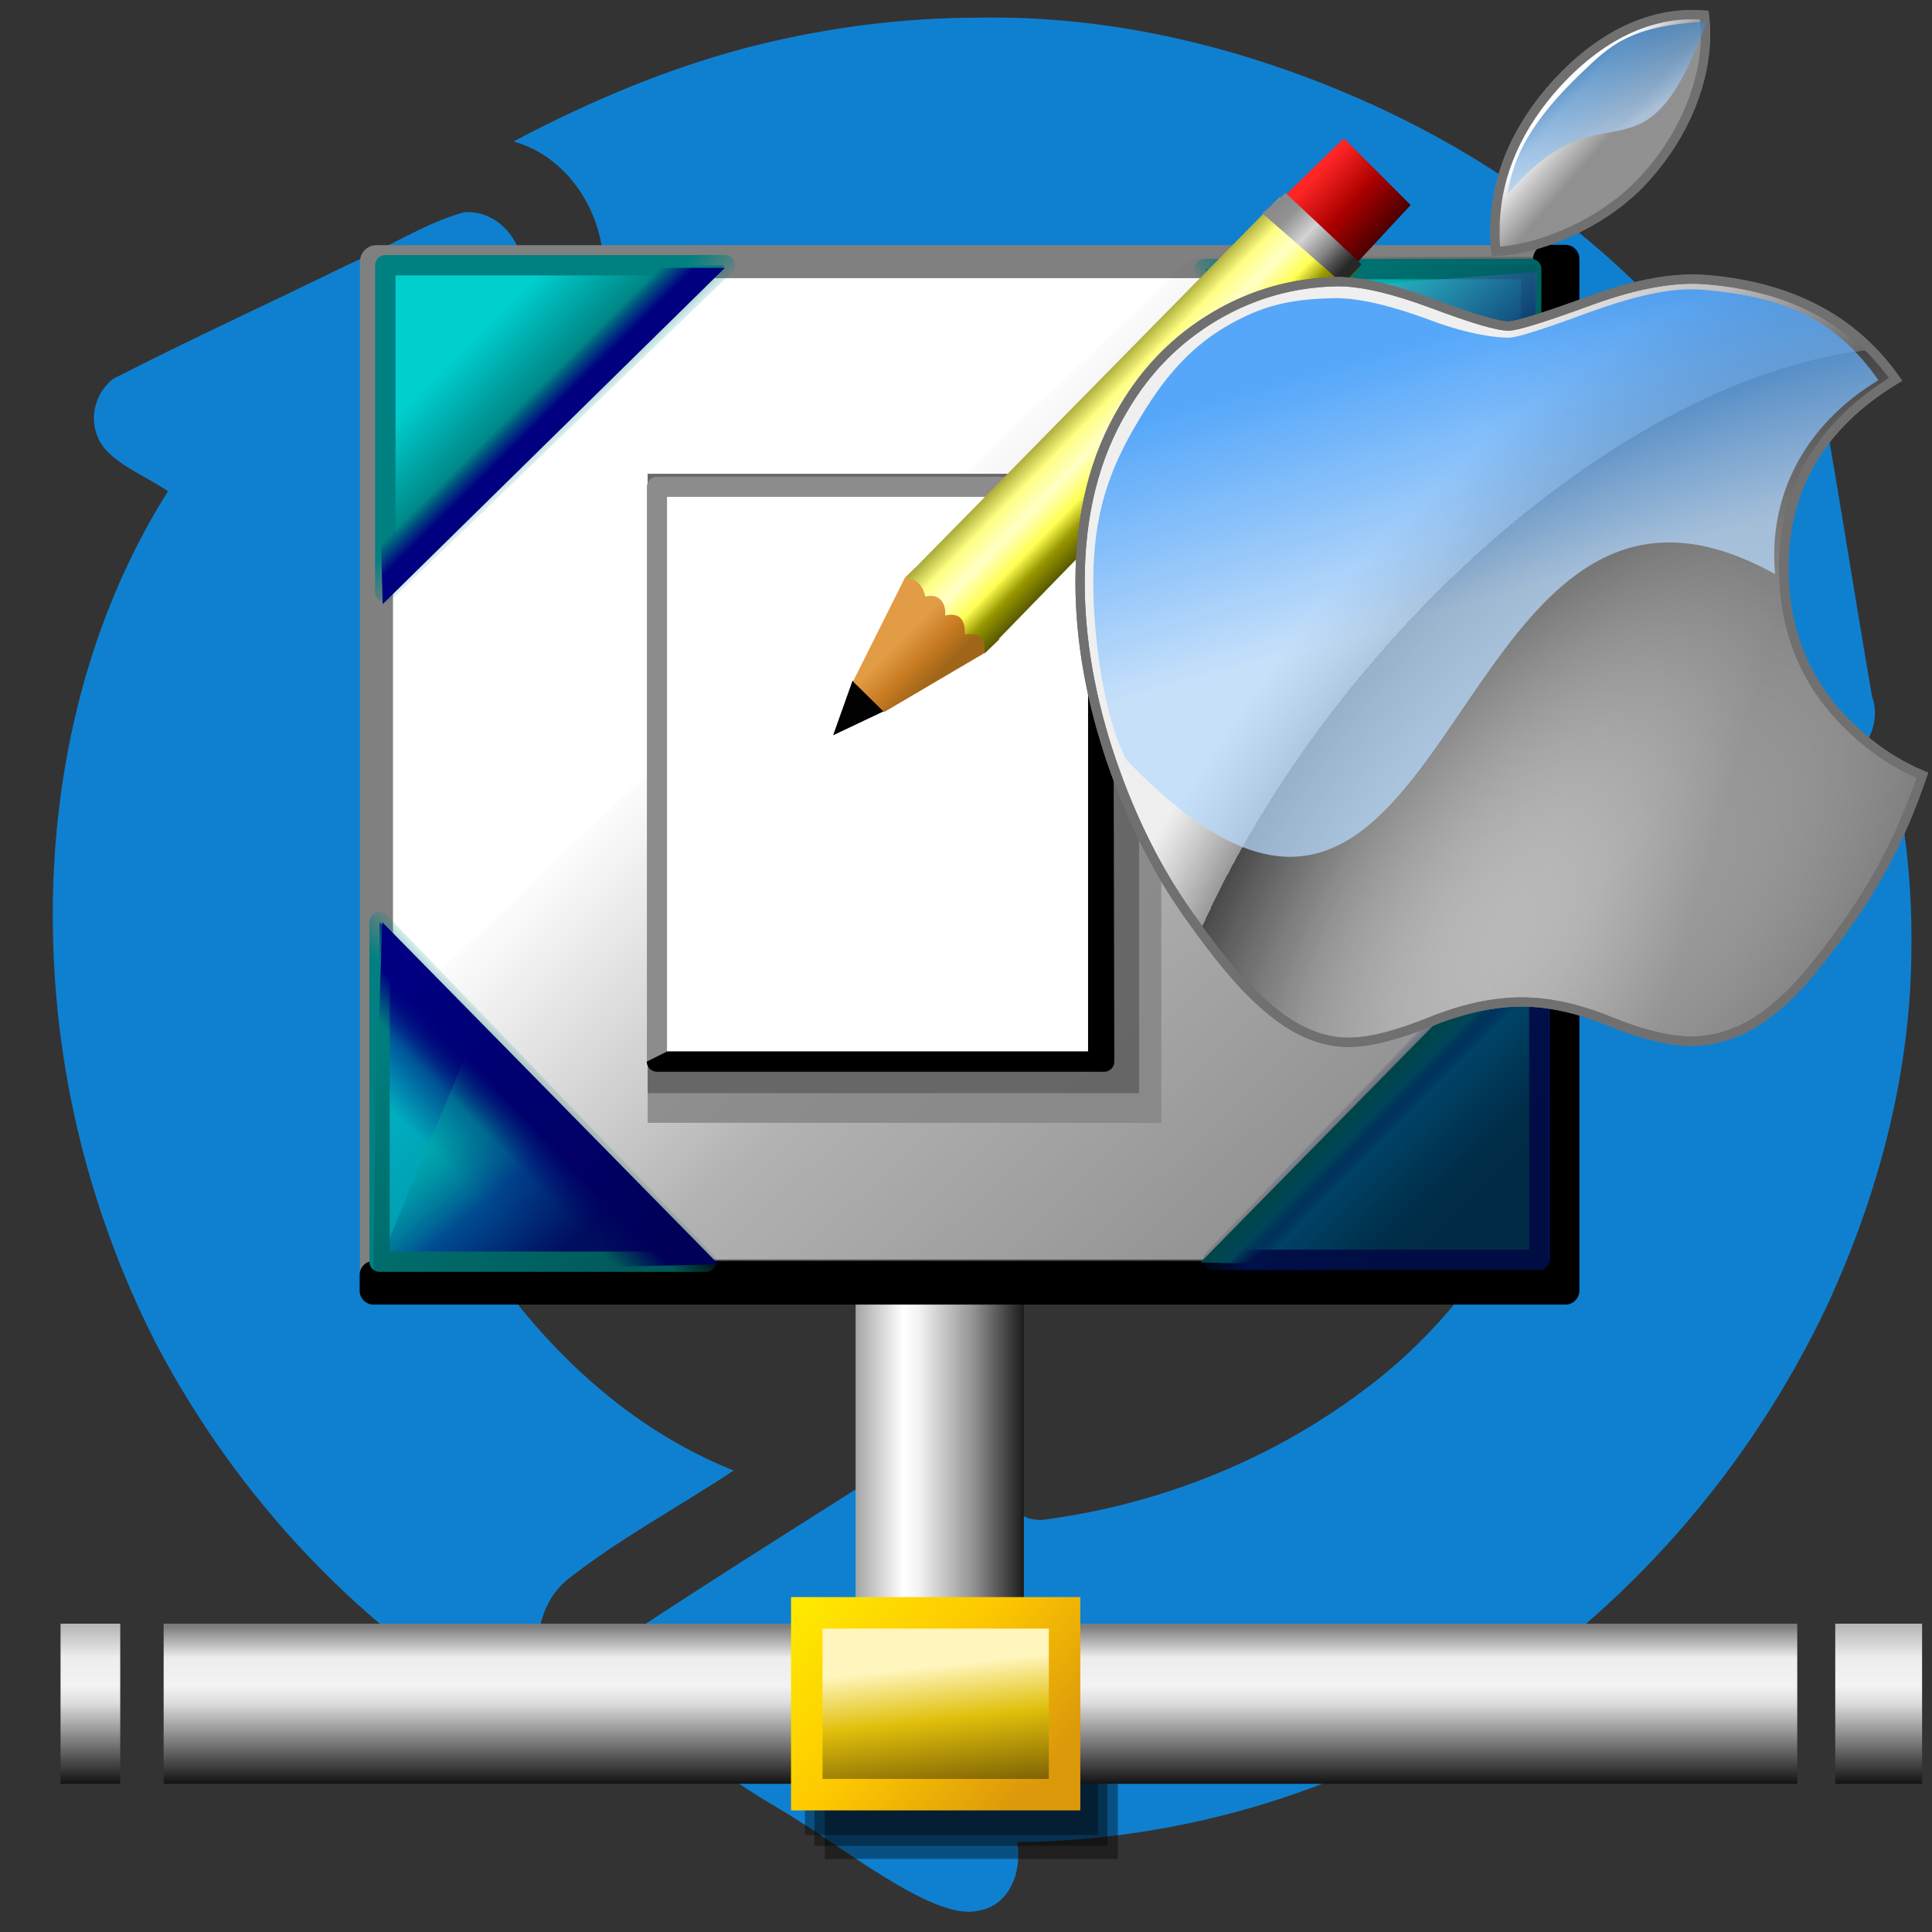 <?xml version="1.0" encoding="UTF-8" standalone="no"?>
<!-- Created with Inkscape (http://www.inkscape.org/) -->

<svg
   width="256mm"
   height="256mm"
   viewBox="0 0 256 256"
   version="1.1"
   id="svg1"
   inkscape:version="1.3.2 (091e20ef0f, 2023-11-25)"
   sodipodi:docname="inode-vnd.kde.service.net-assistant.svg"
   xml:space="preserve"
   xmlns:inkscape="http://www.inkscape.org/namespaces/inkscape"
   xmlns:sodipodi="http://sodipodi.sourceforge.net/DTD/sodipodi-0.dtd"
   xmlns:xlink="http://www.w3.org/1999/xlink"
   xmlns="http://www.w3.org/2000/svg"
   xmlns:svg="http://www.w3.org/2000/svg"
   xmlns:rdf="http://www.w3.org/1999/02/22-rdf-syntax-ns#"
   xmlns:cc="http://creativecommons.org/ns#"
   xmlns:dc="http://purl.org/dc/elements/1.1/"
   xmlns:a="http://ns.adobe.com/AdobeSVGViewerExtensions/3.0/"><rect x="0" y="0" width="256" height="256" fill="#333333" stroke="none"/><defs
     id="defs1"><linearGradient
       id="XMLID_1_-9"
       gradientUnits="userSpaceOnUse"
       x1="64.001"
       y1="117.014"
       x2="64.001"
       y2="123.562"
       gradientTransform="matrix(3.728,0,0,3.728,-169.307,-355.721)"><stop
   offset="0"
   style="stop-color:#FFFFFF"
   id="stop11-3" />
<stop
   offset="1"
   style="stop-color:#8a8585;stop-opacity:1;"
   id="stop13-7" />
<a:midPointStop
   offset="0"
   style="stop-color:#FFFFFF"
   id="midPointStop15" />
<a:midPointStop
   offset="0.5"
   style="stop-color:#FFFFFF"
   id="midPointStop17" />
<a:midPointStop
   offset="1"
   style="stop-color:#949494"
   id="midPointStop19" />
</linearGradient><inkscape:path-effect
       effect="perspective-envelope"
       up_left_point="54.213,85.215"
       up_right_point="199.429,85.215"
       down_left_point="54.213,198.912"
       down_right_point="199.429,198.912"
       id="path-effect91"
       is_visible="true"
       lpeversion="1"
       deform_type="perspective"
       horizontal_mirror="false"
       vertical_mirror="false"
       overflow_perspective="false" /><linearGradient
       id="aigrd1"
       gradientUnits="userSpaceOnUse"
       x1="50.894"
       y1="166.696"
       x2="123.611"
       y2="53.465"><stop
         offset="0"
         style="stop-color:#FFFFFF"
         id="stop3-9" /><stop
         offset="1"
         style="stop-color:#8C8C8C"
         id="stop4-2" /></linearGradient><linearGradient
       id="aigrd2"
       gradientUnits="userSpaceOnUse"
       x1="114.98"
       y1="16.85"
       x2="90.17"
       y2="38.863"><stop
         offset="0"
         style="stop-color:#000000"
         id="stop5-8" /><stop
         offset="0.287"
         style="stop-color:#FFFFFF"
         id="stop6-8" /><stop
         offset="0.447"
         style="stop-color:#FFFFFF"
         id="stop7-8" /><stop
         offset="0.489"
         style="stop-color:#DDDDDD"
         id="stop8-6" /><stop
         offset="0.568"
         style="stop-color:#A3A3A3"
         id="stop9-8" /><stop
         offset="0.646"
         style="stop-color:#717171"
         id="stop10-3" /><stop
         offset="0.723"
         style="stop-color:#484848"
         id="stop11-8" /><stop
         offset="0.798"
         style="stop-color:#292929"
         id="stop12-3" /><stop
         offset="0.871"
         style="stop-color:#121212"
         id="stop13-3" /><stop
         offset="0.939"
         style="stop-color:#050505"
         id="stop14-3" /><stop
         offset="1"
         style="stop-color:#000000"
         id="stop15-8" /></linearGradient><linearGradient
       id="aigrd3"
       gradientUnits="userSpaceOnUse"
       x1="-9.575"
       y1="-40.623"
       x2="111.434"
       y2="127.907"><stop
         offset="0"
         style="stop-color:#FFFFFF"
         id="stop16-0" /><stop
         offset="1"
         style="stop-color:#000000"
         id="stop17-4" /></linearGradient><linearGradient
       id="aigrd5"
       gradientUnits="userSpaceOnUse"
       x1="-11.986"
       y1="-32.738"
       x2="159.964"
       y2="185.965"><stop
         offset="0"
         style="stop-color:#FFFFFF"
         id="stop18-9" /><stop
         offset="1"
         style="stop-color:#000000"
         id="stop19-0" /></linearGradient><linearGradient
       id="aigrd6"
       gradientUnits="userSpaceOnUse"
       x1="54.35"
       y1="43.624"
       x2="240.212"
       y2="328.129"><stop
         offset="0"
         style="stop-color:#FFFFFF"
         id="stop20-6" /><stop
         offset="1"
         style="stop-color:#000000"
         id="stop21-8" /></linearGradient><linearGradient
       id="aigrd7"
       gradientUnits="userSpaceOnUse"
       x1="-21.012"
       y1="-56.94"
       x2="129.074"
       y2="151.31"><stop
         offset="0"
         style="stop-color:#FFFFFF"
         id="stop22-7-2" /><stop
         offset="1"
         style="stop-color:#000000"
         id="stop23-9" /></linearGradient><linearGradient
       id="aigrd8"
       gradientUnits="userSpaceOnUse"
       x1="164.516"
       y1="191.966"
       x2="101.134"
       y2="1.162"><stop
         offset="0"
         style="stop-color:#FFFFFF"
         id="stop24-0" /><stop
         offset="1"
         style="stop-color:#000000"
         id="stop25-3" /></linearGradient><linearGradient
       id="aigrd9"
       gradientUnits="userSpaceOnUse"
       x1="140.928"
       y1="109.084"
       x2="114.049"
       y2="28.167"><stop
         offset="0"
         style="stop-color:#FFFFFF"
         id="stop26-3-3" /><stop
         offset="1"
         style="stop-color:#000000"
         id="stop27-3" /></linearGradient><linearGradient
       id="aigrd10"
       gradientUnits="userSpaceOnUse"
       x1="108.971"
       y1="22.131"
       x2="113.887"
       y2="17.215"><stop
         offset="0"
         style="stop-color:#FFFFFF"
         id="stop28-7" /><stop
         offset="0.471"
         style="stop-color:#898989"
         id="stop29-3" /><stop
         offset="1"
         style="stop-color:#000000"
         id="stop30-2" /></linearGradient><linearGradient
       id="aigrd11"
       gradientUnits="userSpaceOnUse"
       x1="81.01"
       y1="52.613"
       x2="147.916"
       y2="-19.63"><stop
         offset="0"
         style="stop-color:#FFFFFF"
         id="stop31-6" /><stop
         offset="1"
         style="stop-color:#000000"
         id="stop32-5" /></linearGradient><linearGradient
       inkscape:collect="always"
       xlink:href="#linearGradient8-7"
       id="linearGradient9-4"
       x1="132.572"
       y1="76.885"
       x2="168.385"
       y2="87.301"
       gradientUnits="userSpaceOnUse"
       gradientTransform="translate(-21.167,11.113)" /><linearGradient
       id="linearGradient8-7"
       inkscape:collect="always"><stop
         style="stop-color:#efefef;stop-opacity:1;"
         offset="0"
         id="stop8-8" /><stop
         style="stop-color:#9a9a9a;stop-opacity:1;"
         offset="1"
         id="stop9-4" /></linearGradient><radialGradient
       inkscape:collect="always"
       xlink:href="#linearGradient11-5"
       id="radialGradient9"
       cx="147.593"
       cy="100.441"
       fx="147.593"
       fy="100.441"
       r="46.048"
       gradientTransform="matrix(0.765,0.644,-1.197,1.422,144.768,-130.23)"
       gradientUnits="userSpaceOnUse" /><linearGradient
       id="linearGradient11-5"
       inkscape:collect="always"><stop
         style="stop-color:#999999;stop-opacity:0;"
         offset="0.061"
         id="stop12-0" /><stop
         style="stop-color:#3e3e3e;stop-opacity:0.936;"
         offset="0.82"
         id="stop17-36" /><stop
         style="stop-color:#353535;stop-opacity:0.464;"
         offset="0.82"
         id="stop18-1" /><stop
         style="stop-color:#565656;stop-opacity:0;"
         offset="1"
         id="stop11-0" /></linearGradient><linearGradient
       inkscape:collect="always"
       xlink:href="#linearGradient6-3"
       id="linearGradient7-6"
       x1="139.576"
       y1="29.009"
       x2="131.064"
       y2="21.616"
       gradientUnits="userSpaceOnUse" /><linearGradient
       id="linearGradient6-3"
       inkscape:collect="always"><stop
         style="stop-color:#919191;stop-opacity:1;"
         offset="0"
         id="stop6-20" /><stop
         style="stop-color:#909090;stop-opacity:1;"
         offset="0.5"
         id="stop21-6" /><stop
         style="stop-color:#c3c3c3;stop-opacity:1;"
         offset="0.75"
         id="stop22-1" /><stop
         style="stop-color:#ffffff;stop-opacity:1;"
         offset="1"
         id="stop7-5" /></linearGradient><linearGradient
       inkscape:collect="always"
       xlink:href="#linearGradient22-4"
       id="linearGradient37-5"
       x1="110.896"
       y1="48.982"
       x2="118.71"
       y2="76.781"
       gradientUnits="userSpaceOnUse" /><linearGradient
       id="linearGradient22-4"
       inkscape:collect="always"><stop
         style="stop-color:#1287ff;stop-opacity:0.691;"
         offset="0"
         id="stop36-7" /><stop
         style="stop-color:#b8dbff;stop-opacity:0.713;"
         offset="1"
         id="stop37-6" /></linearGradient><linearGradient
       inkscape:collect="always"
       xlink:href="#linearGradient38-5"
       id="linearGradient39"
       x1="129.492"
       y1="20.018"
       x2="133.65"
       y2="26.671"
       gradientUnits="userSpaceOnUse" /><linearGradient
       id="linearGradient38-5"
       inkscape:collect="always"><stop
         style="stop-color:#0056a6;stop-opacity:0.645;"
         offset="0"
         id="stop38" /><stop
         style="stop-color:#b8dbff;stop-opacity:0.641;"
         offset="1"
         id="stop39" /></linearGradient><linearGradient
       inkscape:collect="always"
       xlink:href="#linearGradient6-3"
       id="linearGradient43"
       gradientUnits="userSpaceOnUse"
       x1="139.576"
       y1="29.009"
       x2="131.064"
       y2="21.616" /><linearGradient
       id="linearGradient64"
       inkscape:collect="always"><stop
         style="stop-color:#858585;stop-opacity:1;"
         offset="0"
         id="stop65" /><stop
         style="stop-color:#939393;stop-opacity:1;"
         offset="0.25"
         id="stop70" /><stop
         style="stop-color:#d3d3d3;stop-opacity:1;"
         offset="0.5"
         id="stop67" /><stop
         style="stop-color:#858585;stop-opacity:1;"
         offset="0.75"
         id="stop68" /><stop
         style="stop-color:#515151;stop-opacity:1;"
         offset="0.875"
         id="stop69" /><stop
         style="stop-color:#272727;stop-opacity:1;"
         offset="1"
         id="stop66" /></linearGradient><linearGradient
       id="linearGradient62"
       inkscape:collect="always"><stop
         style="stop-color:#ff2525;stop-opacity:1;"
         offset="0"
         id="stop62" /><stop
         style="stop-color:#ab0000;stop-opacity:1;"
         offset="0.5"
         id="stop64" /><stop
         style="stop-color:#470000;stop-opacity:1;"
         offset="1"
         id="stop63" /></linearGradient><linearGradient
       id="linearGradient53"
       inkscape:collect="always"><stop
         style="stop-color:#686800;stop-opacity:1;"
         offset="0"
         id="stop54" /><stop
         style="stop-color:#ffff83;stop-opacity:1;"
         offset="0.25"
         id="stop58" /><stop
         style="stop-color:#ffffc6;stop-opacity:1;"
         offset="0.4"
         id="stop56" /><stop
         style="stop-color:#ffff54;stop-opacity:1;"
         offset="0.568"
         id="stop59" /><stop
         style="stop-color:#989800;stop-opacity:1;"
         offset="0.689"
         id="stop57" /><stop
         style="stop-color:#101000;stop-opacity:1;"
         offset="1"
         id="stop55" /></linearGradient><linearGradient
       id="linearGradient50"
       inkscape:collect="always"><stop
         style="stop-color:#e29c45;stop-opacity:1;"
         offset="0"
         id="stop50" /><stop
         style="stop-color:#e29c45;stop-opacity:1;"
         offset="0.4"
         id="stop52" /><stop
         style="stop-color:#c5781f;stop-opacity:1;"
         offset="0.75"
         id="stop53" /><stop
         style="stop-color:#9f661a;stop-opacity:1;"
         offset="1"
         id="stop51" /></linearGradient><linearGradient
       id="linearGradient43-7"
       inkscape:collect="always"><stop
         style="stop-color:#00806b;stop-opacity:0;"
         offset="0"
         id="stop41" /><stop
         style="stop-color:#005080;stop-opacity:0.352;"
         offset="0.529"
         id="stop42" /><stop
         style="stop-color:#000080;stop-opacity:1;"
         offset="1"
         id="stop43" /></linearGradient><linearGradient
       id="linearGradient38"
       inkscape:collect="always"><stop
         style="stop-color:#00ceb0;stop-opacity:0.282;"
         offset="0"
         id="stop37" /><stop
         style="stop-color:#0044a7;stop-opacity:0.8;"
         offset="0.5"
         id="stop39-5" /><stop
         style="stop-color:#001380;stop-opacity:1;"
         offset="1"
         id="stop38-3" /></linearGradient><linearGradient
       id="linearGradient35"
       inkscape:collect="always"><stop
         style="stop-color:#92fdff;stop-opacity:0.299;"
         offset="0"
         id="stop34" /><stop
         style="stop-color:#6baaff;stop-opacity:0.459;"
         offset="0.309"
         id="stop40" /><stop
         style="stop-color:#001380;stop-opacity:1;"
         offset="1"
         id="stop35" /></linearGradient><linearGradient
       id="linearGradient33"
       inkscape:collect="always"><stop
         style="stop-color:#00bace;stop-opacity:1;"
         offset="0"
         id="stop32" /><stop
         style="stop-color:#001380;stop-opacity:1;"
         offset="1"
         id="stop33" /></linearGradient><linearGradient
       id="linearGradient30"
       inkscape:collect="always"><stop
         style="stop-color:#000000;stop-opacity:0;"
         offset="0"
         id="stop30" /><stop
         style="stop-color:#000000;stop-opacity:0.569;"
         offset="0.396"
         id="stop44" /><stop
         style="stop-color:#000000;stop-opacity:0.889;"
         offset="1"
         id="stop31" /></linearGradient><linearGradient
       id="linearGradient23"
       inkscape:collect="always"><stop
         style="stop-color:#000080;stop-opacity:0;"
         offset="0"
         id="stop21" /><stop
         style="stop-color:#00799c;stop-opacity:1;"
         offset="0.5"
         id="stop22" /><stop
         style="stop-color:#00766f;stop-opacity:1;"
         offset="1"
         id="stop23" /></linearGradient><linearGradient
       id="linearGradient20"
       inkscape:collect="always"><stop
         style="stop-color:#001680;stop-opacity:1;"
         offset="0"
         id="stop18" /><stop
         style="stop-color:#001c80;stop-opacity:1;"
         offset="0.759"
         id="stop19" /><stop
         style="stop-color:#001a80;stop-opacity:0;"
         offset="1"
         id="stop20" /></linearGradient><linearGradient
       id="linearGradient17"
       inkscape:collect="always"><stop
         style="stop-color:#005183;stop-opacity:1;"
         offset="0"
         id="stop16" /><stop
         style="stop-color:#0079b9;stop-opacity:1;"
         offset="1"
         id="stop17" /></linearGradient><linearGradient
       id="linearGradient10"
       inkscape:collect="always"><stop
         style="stop-color:#000080;stop-opacity:0;"
         offset="0"
         id="stop11" /><stop
         style="stop-color:#000080;stop-opacity:1;"
         offset="0.5"
         id="stop13" /><stop
         style="stop-color:#000080;stop-opacity:1;"
         offset="1"
         id="stop12" /></linearGradient><linearGradient
       id="linearGradient8"
       inkscape:collect="always"><stop
         style="stop-color:#00cece;stop-opacity:1;"
         offset="0"
         id="stop8" /><stop
         style="stop-color:#008080;stop-opacity:1;"
         offset="1"
         id="stop9" /></linearGradient><linearGradient
       id="linearGradient5"
       inkscape:collect="always"><stop
         style="stop-color:#008080;stop-opacity:1;"
         offset="0"
         id="stop5" /><stop
         style="stop-color:#008080;stop-opacity:1;"
         offset="0.759"
         id="stop10" /><stop
         style="stop-color:#008080;stop-opacity:0;"
         offset="1"
         id="stop6" /></linearGradient><linearGradient
       inkscape:collect="always"
       xlink:href="#linearGradient5"
       id="linearGradient6"
       x1="13.16"
       y1="39.155"
       x2="38.957"
       y2="66.149"
       gradientUnits="userSpaceOnUse" /><linearGradient
       inkscape:collect="always"
       xlink:href="#linearGradient8"
       id="linearGradient9"
       x1="25.187"
       y1="41.026"
       x2="37.888"
       y2="53.587"
       gradientUnits="userSpaceOnUse" /><linearGradient
       inkscape:collect="always"
       xlink:href="#linearGradient10"
       id="linearGradient12"
       x1="31.307"
       y1="57.742"
       x2="38.412"
       y2="64.924"
       gradientUnits="userSpaceOnUse" /><linearGradient
       inkscape:collect="always"
       xlink:href="#linearGradient17"
       id="linearGradient14"
       gradientUnits="userSpaceOnUse"
       x1="25.187"
       y1="41.026"
       x2="37.888"
       y2="53.587" /><linearGradient
       inkscape:collect="always"
       xlink:href="#linearGradient20"
       id="linearGradient15"
       gradientUnits="userSpaceOnUse"
       x1="13.16"
       y1="39.155"
       x2="38.957"
       y2="66.149" /><linearGradient
       inkscape:collect="always"
       xlink:href="#linearGradient23"
       id="linearGradient16"
       gradientUnits="userSpaceOnUse"
       x1="31.307"
       y1="57.742"
       x2="38.412"
       y2="64.924" /><linearGradient
       inkscape:collect="always"
       xlink:href="#linearGradient33"
       id="linearGradient24"
       gradientUnits="userSpaceOnUse"
       x1="25.187"
       y1="41.026"
       x2="37.888"
       y2="53.587" /><linearGradient
       inkscape:collect="always"
       xlink:href="#linearGradient10"
       id="linearGradient26"
       gradientUnits="userSpaceOnUse"
       x1="27.298"
       y1="53.466"
       x2="38.412"
       y2="64.924" /><linearGradient
       inkscape:collect="always"
       xlink:href="#linearGradient43-7"
       id="linearGradient29"
       gradientUnits="userSpaceOnUse"
       x1="16.607"
       y1="79.391"
       x2="50.707"
       y2="56.905" /><linearGradient
       inkscape:collect="always"
       xlink:href="#linearGradient30"
       id="linearGradient31"
       x1="96.956"
       y1="96.644"
       x2="225.274"
       y2="231.132"
       gradientUnits="userSpaceOnUse" /><linearGradient
       inkscape:collect="always"
       xlink:href="#linearGradient38"
       id="linearGradient34"
       gradientUnits="userSpaceOnUse"
       x1="29.62"
       y1="40.88"
       x2="3.115"
       y2="63.793" /><linearGradient
       inkscape:collect="always"
       xlink:href="#linearGradient35"
       id="linearGradient36"
       gradientUnits="userSpaceOnUse"
       x1="15.92"
       y1="113.428"
       x2="21.835"
       y2="56.812"
       gradientTransform="matrix(0.636,-0.611,-0.611,-0.636,256.863,122.174)" /><linearGradient
       inkscape:collect="always"
       xlink:href="#linearGradient50"
       id="linearGradient51"
       x1="101.203"
       y1="108.642"
       x2="113.295"
       y2="120.926"
       gradientUnits="userSpaceOnUse" /><linearGradient
       inkscape:collect="always"
       xlink:href="#linearGradient53"
       id="linearGradient55"
       x1="143.299"
       y1="59.088"
       x2="165.262"
       y2="80.444"
       gradientUnits="userSpaceOnUse" /><linearGradient
       inkscape:collect="always"
       xlink:href="#linearGradient62"
       id="linearGradient63"
       x1="196.359"
       y1="12.851"
       x2="210.155"
       y2="25.702"
       gradientUnits="userSpaceOnUse" /><linearGradient
       inkscape:collect="always"
       xlink:href="#linearGradient64"
       id="linearGradient66"
       x1="186.72"
       y1="18.521"
       x2="201.65"
       y2="32.695"
       gradientUnits="userSpaceOnUse" /><linearGradient
       inkscape:collect="always"
       xlink:href="#linearGradient8"
       id="linearGradient1"
       gradientUnits="userSpaceOnUse"
       x1="25.187"
       y1="41.026"
       x2="37.888"
       y2="53.587" /><linearGradient
       inkscape:collect="always"
       xlink:href="#linearGradient5"
       id="linearGradient2"
       gradientUnits="userSpaceOnUse"
       x1="13.16"
       y1="39.155"
       x2="38.957"
       y2="66.149" /><linearGradient
       inkscape:collect="always"
       xlink:href="#linearGradient5"
       id="linearGradient3"
       gradientUnits="userSpaceOnUse"
       x1="13.16"
       y1="39.155"
       x2="38.957"
       y2="66.149" /><linearGradient
       id="XMLID_1_"
       gradientUnits="userSpaceOnUse"
       x1="65.231"
       y1="-24.048"
       x2="58.715"
       y2="122.312">
				<stop
   offset="0.382"
   style="stop-color:#DCF0FF"
   id="stop1-4" />
				<stop
   offset="0.444"
   style="stop-color:#C9E6FF"
   id="stop2-1" />
				<stop
   offset="0.631"
   style="stop-color:#92CAFF"
   id="stop3-27" />
				<stop
   offset="0.793"
   style="stop-color:#6AB5FF"
   id="stop4-0" />
				<stop
   offset="0.921"
   style="stop-color:#52A9FF"
   id="stop5-9-5" />
				<stop
   offset="1"
   style="stop-color:#49A4FF"
   id="stop6-3" />
				<a:midPointStop
   offset="0.382"
   style="stop-color:#DCF0FF" />
				<a:midPointStop
   offset="0.4"
   style="stop-color:#DCF0FF" />
				<a:midPointStop
   offset="1"
   style="stop-color:#49A4FF" />
			</linearGradient><linearGradient
       id="XMLID_2_"
       gradientUnits="userSpaceOnUse"
       x1="85.484"
       y1="70.109"
       x2="8.945"
       y2="40.526">
				<stop
   offset="0"
   style="stop-color:#0032A4"
   id="stop7-6" />
				<stop
   offset="1"
   style="stop-color:#3995E5"
   id="stop8-0" />
				<a:midPointStop
   offset="0"
   style="stop-color:#0032A4" />
				<a:midPointStop
   offset="0.5"
   style="stop-color:#0032A4" />
				<a:midPointStop
   offset="1"
   style="stop-color:#3995E5" />
			</linearGradient><linearGradient
       id="XMLID_3_"
       gradientUnits="userSpaceOnUse"
       x1="5.952"
       y1="63.036"
       x2="117.954"
       y2="63.036">
				<stop
   offset="0.017"
   style="stop-color:#FFFFFF"
   id="stop9-6-2" />
				<stop
   offset="0.309"
   style="stop-color:#CFF0FF"
   id="stop10-2" />
				<stop
   offset="0.635"
   style="stop-color:#6DB8FF"
   id="stop11-5" />
				<stop
   offset="1"
   style="stop-color:#1E65FF"
   id="stop12-61" />
				<a:midPointStop
   offset="0.017"
   style="stop-color:#FFFFFF" />
				<a:midPointStop
   offset="0.5"
   style="stop-color:#FFFFFF" />
				<a:midPointStop
   offset="0.309"
   style="stop-color:#CFF0FF" />
				<a:midPointStop
   offset="0.5"
   style="stop-color:#CFF0FF" />
				<a:midPointStop
   offset="0.635"
   style="stop-color:#6DB8FF" />
				<a:midPointStop
   offset="0.5"
   style="stop-color:#6DB8FF" />
				<a:midPointStop
   offset="1"
   style="stop-color:#1E65FF" />
			</linearGradient><linearGradient
       id="XMLID_4_"
       gradientUnits="userSpaceOnUse"
       x1="38.311"
       y1="106.943"
       x2="38.311"
       y2="106.943">
			<stop
   offset="0"
   style="stop-color:#FFFFFF"
   id="stop13-5" />
			<stop
   offset="1"
   style="stop-color:#B1B1C5"
   id="stop14-6-4" />
			<a:midPointStop
   offset="0"
   style="stop-color:#FFFFFF" />
			<a:midPointStop
   offset="0.5"
   style="stop-color:#FFFFFF" />
			<a:midPointStop
   offset="1"
   style="stop-color:#B1B1C5" />
		</linearGradient><linearGradient
       id="XMLID_5_"
       gradientUnits="userSpaceOnUse"
       x1="55.08"
       y1="55.83"
       x2="98.925"
       y2="74.431">
				<stop
   offset="0.146"
   style="stop-color:#6AC5FF"
   id="stop15-2" />
				<stop
   offset="0.254"
   style="stop-color:#61B3FA"
   id="stop16-9" />
				<stop
   offset="0.469"
   style="stop-color:#4886EC"
   id="stop17-7" />
				<stop
   offset="0.768"
   style="stop-color:#213DD7"
   id="stop18-44" />
				<stop
   offset="1"
   style="stop-color:#0000C5"
   id="stop19-3" />
				<a:midPointStop
   offset="0.146"
   style="stop-color:#6AC5FF" />
				<a:midPointStop
   offset="0.553"
   style="stop-color:#6AC5FF" />
				<a:midPointStop
   offset="1"
   style="stop-color:#0000C5" />
			</linearGradient><linearGradient
       id="XMLID_6_"
       gradientUnits="userSpaceOnUse"
       x1="48.565"
       y1="62.042"
       x2="90.431"
       y2="67.934">
				<stop
   offset="0"
   style="stop-color:#CDF8FF"
   id="stop20-0" />
				<stop
   offset="1"
   style="stop-color:#0056FF"
   id="stop21-7" />
				<a:midPointStop
   offset="0"
   style="stop-color:#CDF8FF" />
				<a:midPointStop
   offset="0.5"
   style="stop-color:#CDF8FF" />
				<a:midPointStop
   offset="1"
   style="stop-color:#0056FF" />
			</linearGradient><linearGradient
       id="XMLID_7_"
       gradientUnits="userSpaceOnUse"
       x1="56.81"
       y1="101.133"
       x2="121.188"
       y2="70.107">
				<stop
   offset="0"
   style="stop-color:#FFFFFF"
   id="stop22-8" />
				<stop
   offset="1"
   style="stop-color:#B1B1C5"
   id="stop23-6" />
				<a:midPointStop
   offset="0"
   style="stop-color:#FFFFFF" />
				<a:midPointStop
   offset="0.5"
   style="stop-color:#FFFFFF" />
				<a:midPointStop
   offset="1"
   style="stop-color:#B1B1C5" />
			</linearGradient><linearGradient
       id="XMLID_8_"
       gradientUnits="userSpaceOnUse"
       x1="16.092"
       y1="124.835"
       x2="116.859"
       y2="69.899">
				<stop
   offset="0"
   style="stop-color:#FFFFFF"
   id="stop24-8" />
				<stop
   offset="1"
   style="stop-color:#B1B1C5"
   id="stop25-8" />
				<a:midPointStop
   offset="0"
   style="stop-color:#FFFFFF" />
				<a:midPointStop
   offset="0.5"
   style="stop-color:#FFFFFF" />
				<a:midPointStop
   offset="1"
   style="stop-color:#B1B1C5" />
			</linearGradient><linearGradient
       id="XMLID_9_"
       gradientUnits="userSpaceOnUse"
       x1="57.196"
       y1="98.455"
       x2="121.482"
       y2="67.473">
				<stop
   offset="0"
   style="stop-color:#FFFFFF"
   id="stop26" />
				<stop
   offset="1"
   style="stop-color:#B1B1C5"
   id="stop27" />
				<a:midPointStop
   offset="0"
   style="stop-color:#FFFFFF" />
				<a:midPointStop
   offset="0.5"
   style="stop-color:#FFFFFF" />
				<a:midPointStop
   offset="1"
   style="stop-color:#B1B1C5" />
			</linearGradient><linearGradient
       id="XMLID_10_"
       gradientUnits="userSpaceOnUse"
       x1="98.721"
       y1="73.721"
       x2="52.721"
       y2="55.942">
				<stop
   offset="0"
   style="stop-color:#0032A4"
   id="stop28" />
				<stop
   offset="1"
   style="stop-color:#3995E5"
   id="stop29" />
				<a:midPointStop
   offset="0"
   style="stop-color:#0032A4" />
				<a:midPointStop
   offset="0.5"
   style="stop-color:#0032A4" />
				<a:midPointStop
   offset="1"
   style="stop-color:#3995E5" />
			</linearGradient><linearGradient
       id="XMLID_11_"
       gradientUnits="userSpaceOnUse"
       x1="56.999"
       y1="2.114"
       x2="98.865"
       y2="8.006">
				<stop
   offset="0"
   style="stop-color:#CDF8FF"
   id="stop30-7" />
				<stop
   offset="1"
   style="stop-color:#0056FF"
   id="stop31-8" />
				<a:midPointStop
   offset="0"
   style="stop-color:#CDF8FF" />
				<a:midPointStop
   offset="0.5"
   style="stop-color:#CDF8FF" />
				<a:midPointStop
   offset="1"
   style="stop-color:#0056FF" />
			</linearGradient><linearGradient
       id="linearGradient23-3"
       inkscape:collect="always"><stop
         style="stop-color:#7d7d7d;stop-opacity:1;"
         offset="0"
         id="stop19-6" /><stop
         style="stop-color:#ededed;stop-opacity:1;"
         offset="0.197"
         id="stop20-7" /><stop
         style="stop-color:#f3f3f3;stop-opacity:1;"
         offset="0.371"
         id="stop21-5" /><stop
         style="stop-color:#dcdcdc;stop-opacity:1;"
         offset="0.481"
         id="stop22-3" /><stop
         style="stop-color:#0c0c0c;stop-opacity:1;"
         offset="1"
         id="stop23-5" /></linearGradient><linearGradient
       id="linearGradient16-6"
       inkscape:collect="always"><stop
         style="stop-color:#fff6bd;stop-opacity:1;"
         offset="0"
         id="stop16-2" /><stop
         style="stop-color:#e0bf0b;stop-opacity:1;"
         offset="0.396"
         id="stop18-91" /><stop
         style="stop-color:#6d5203;stop-opacity:1;"
         offset="1"
         id="stop17-2" /></linearGradient><linearGradient
       id="linearGradient12-7"
       inkscape:collect="always"><stop
         style="stop-color:#fee900;stop-opacity:1;"
         offset="0"
         id="stop12-09" /><stop
         style="stop-color:#fec800;stop-opacity:1;"
         offset="0.5"
         id="stop14" /><stop
         style="stop-color:#dc990b;stop-opacity:1"
         offset="1"
         id="stop13-36" /></linearGradient><linearGradient
       id="linearGradient5-0"
       inkscape:collect="always"><stop
         style="stop-color:#b8b8b8;stop-opacity:1;"
         offset="0"
         id="stop6-62" /><stop
         style="stop-color:#ededed;stop-opacity:1;"
         offset="0.197"
         id="stop8-61" /><stop
         style="stop-color:#f3f3f3;stop-opacity:1;"
         offset="0.371"
         id="stop9-87" /><stop
         style="stop-color:#dcdcdc;stop-opacity:1;"
         offset="0.481"
         id="stop10-92" /><stop
         style="stop-color:#0c0c0c;stop-opacity:1;"
         offset="1"
         id="stop7-0" /></linearGradient><linearGradient
       id="linearGradient1-2"
       inkscape:collect="always"><stop
         style="stop-color:#a5a5a5;stop-opacity:1;"
         offset="0"
         id="stop1" /><stop
         style="stop-color:#ffffff;stop-opacity:1;"
         offset="0.283"
         id="stop4-3" /><stop
         style="stop-color:#f4f4f4;stop-opacity:1;"
         offset="0.371"
         id="stop5-7" /><stop
         style="stop-color:#939393;stop-opacity:1;"
         offset="0.698"
         id="stop3-5" /><stop
         style="stop-color:#1b1b1b;stop-opacity:1;"
         offset="1"
         id="stop2-9" /></linearGradient><linearGradient
       inkscape:collect="always"
       xlink:href="#linearGradient1-2"
       id="linearGradient2-6"
       x1="111.723"
       y1="176.07"
       x2="122.683"
       y2="176.07"
       gradientUnits="userSpaceOnUse"
       gradientTransform="translate(-0.354,37.653)" /><linearGradient
       inkscape:collect="always"
       xlink:href="#linearGradient23-3"
       id="linearGradient7-5"
       x1="116.673"
       y1="229.103"
       x2="116.673"
       y2="240.77"
       gradientUnits="userSpaceOnUse"
       gradientTransform="matrix(0.947,0,0,0.894,1.536,23.573)" /><linearGradient
       inkscape:collect="always"
       xlink:href="#linearGradient5-0"
       id="linearGradient10-6"
       gradientUnits="userSpaceOnUse"
       gradientTransform="matrix(0.035,0,0,0.894,57.207,23.573)"
       x1="116.673"
       y1="229.103"
       x2="116.673"
       y2="240.77" /><linearGradient
       inkscape:collect="always"
       xlink:href="#linearGradient5-0"
       id="linearGradient11"
       gradientUnits="userSpaceOnUse"
       gradientTransform="matrix(0.05,0,0,0.894,171.744,23.573)"
       x1="116.673"
       y1="229.103"
       x2="116.673"
       y2="240.77" /><linearGradient
       inkscape:collect="always"
       xlink:href="#linearGradient12-7"
       id="linearGradient13"
       x1="107.849"
       y1="226.716"
       x2="122.314"
       y2="239.267"
       gradientUnits="userSpaceOnUse" /><linearGradient
       inkscape:collect="always"
       xlink:href="#linearGradient16-6"
       id="linearGradient17-9"
       x1="118.917"
       y1="230.694"
       x2="119.891"
       y2="239.574"
       gradientUnits="userSpaceOnUse" /></defs><sodipodi:namedview
     id="base"
     pagecolor="#ffffff"
     bordercolor="#000000"
     borderopacity="0.3"
     inkscape:pageopacity="0.0"
     inkscape:pageshadow="2"
     inkscape:zoom="0.98994949"
     inkscape:cx="505.07627"
     inkscape:cy="476.792"
     inkscape:document-units="mm"
     inkscape:showpageshadow="2"
     inkscape:pagecheckerboard="0"
     inkscape:deskcolor="#d1d1d1"
     inkscape:current-layer="svg1" /><g
     id="g2"
     transform="matrix(3.105,0,0,3.105,-211.144,2.28)"
     style="fill:#0f80d0;fill-opacity:1"><path
       id="path4154"
       d="m 109.676,0.021 c -3.08,0.005 -6.143,0.392 -9.136,1.111 -3.709,0.895 -7.258,2.392 -10.627,4.171 2.444,0.674 4.001,3.285 3.826,5.765 0.062,2.683 0.124,5.366 0.186,8.049 3.529,-2.977 8.073,-4.466 12.575,-5.176 4.82,-0.603 9.835,0.009 14.239,2.113 3.716,1.695 6.845,4.425 9.557,7.435 -1.056,0.628 -1.905,1.906 -1.29,3.121 0.583,1.416 2.359,1.292 3.589,1.781 4.375,1.183 8.722,2.497 13.114,3.598 1.554,0.102 2.695,-1.595 2.178,-3.021 -0.855,-4.948 -1.603,-9.922 -2.524,-14.854 -0.555,-1.489 -2.684,-1.84 -3.699,-0.637 -0.634,0.683 -1.255,1.189 -1.751,0.094 C 136.254,9.369 131.626,6.032 126.559,3.726 121.269,1.329 115.506,-0.102 109.676,0.021 Z"
       style="fill:#0f80d0;fill-opacity:1" /><path
       id="path4162"
       d="m 134.827,32.582 c 1.044,6.144 0.907,12.782 -2.093,18.392 -1.631,2.998 -3.862,5.662 -6.623,7.683 -3.965,2.966 -8.746,4.844 -13.649,5.473 -1.148,-0.008 -1.163,-0.576 -1.121,-1.536 0.16,-1.747 -2.011,-2.915 -3.432,-1.938 -4.382,2.825 -8.839,5.574 -13.175,8.446 -1.174,1.043 -0.674,3.014 0.732,3.61 1.887,1.058 3.67,2.51 5.591,3.626 2.807,1.631 6.724,4.902 8.652,4.473 1.391,-0.198 1.917,-1.697 1.704,-2.932 6.86,-0.076 13.691,-2.046 19.468,-5.76 6.552,-4.114 11.83,-10.206 15.119,-17.198 2.133,-4.636 3.483,-9.654 3.566,-14.774 0.043,-1.979 -0.075,-3.968 -0.385,-5.923 -1.806,1.394 -4.274,1.347 -6.33,0.572 -2.675,-0.738 -5.35,-1.475 -8.024,-2.213 z"
       sodipodi:nodetypes="ccccccccacccccccc"
       style="fill:#0f80d0;fill-opacity:1" /><path
       id="path4156"
       d="m 87.811,8.32 c -1.71,0.48 -3.245,1.51 -4.887,2.205 -3.355,1.646 -6.764,3.203 -10.086,4.903 -0.965,0.753 -1.125,2.177 -0.28,3.078 0.731,0.754 1.756,1.132 2.613,1.723 -3.846,6.09 -5.291,13.475 -4.838,20.609 0.334,5.462 1.827,10.855 4.309,15.729 3.465,6.617 8.77,12.286 15.269,15.991 0.812,0.263 1.566,0.581 1.111,-0.537 -0.195,-1.851 -0.377,-4.106 1.255,-5.396 2.205,-1.724 4.7,-3.058 7.034,-4.605 C 94.507,60.105 90.683,56.289 87.991,51.943 85.801,48.43 84.51,44.368 84.282,40.229 83.999,35.778 85.092,31.346 86.975,27.332 88.35,28.455 90.72,27.257 90.508,25.459 90.37,20.282 90.371,15.095 90.145,9.924 89.75,8.963 88.906,8.258 87.811,8.32 Z"
       style="fill:#0f80d0;fill-opacity:1" /></g><g
     style="overflow:visible"
     id="g4"
     transform="matrix(1.001,0,0,1.001,2.893,-5.433)"><g
       id="g11"
       style="display:inline"
       transform="matrix(2.032,0,0,2.032,-115.931,-243.38)"><g
         id="g24-3"><path
           id="rect23"
           style="fill-opacity:0.376;stroke-width:2.308;stroke-linecap:square"
           d="m 109.359,230.418 h 19.092 v 13.126 h -19.092 z" /><path
           id="path23"
           style="fill-opacity:0.376;stroke-width:2.308;stroke-linecap:square"
           d="m 108.685,229.567 h 19.092 v 13.126 h -19.092 z" /><path
           id="path24-7"
           style="fill-opacity:0.376;stroke-width:2.308;stroke-linecap:square"
           d="m 108.066,228.86 h 19.092 v 13.126 h -19.092 z" /></g><path
         id="rect1-4"
         style="fill:url(#linearGradient2-6);stroke-width:15.152;stroke-linecap:square;stroke-linejoin:bevel"
         d="m 111.369,196.576 h 10.96 v 34.295 h -10.96 z" /><path
         id="rect5"
         style="fill:url(#linearGradient7-5);stroke-width:13.938;stroke-linecap:square;stroke-linejoin:bevel"
         d="M 66.291,228.219 H 172.711 v 10.43 H 66.291 Z" /><path
         id="path10"
         style="fill:url(#linearGradient10-6);stroke-width:2.664;stroke-linecap:square;stroke-linejoin:bevel"
         d="m 59.574,228.219 h 3.889 v 10.43 h -3.889 z" /><path
         id="path11"
         style="fill:url(#linearGradient11);stroke-width:3.213;stroke-linecap:square;stroke-linejoin:bevel"
         d="m 175.186,228.219 h 5.657 v 10.43 h -5.657 z" /><path
         id="rect11"
         style="display:inline;fill:url(#linearGradient17-9);fill-opacity:1;stroke:url(#linearGradient13);stroke-width:2.052;stroke-linecap:square;stroke-linejoin:miter;stroke-dasharray:none;stroke-opacity:1"
         d="m 108.187,227.512 h 16.794 v 11.844 h -16.794 z" /></g></g><g
     id="g33"
     style="display:inline"
     transform="matrix(0.65,0,0,0.65,47.249,14.142)"><g
       id="g2-2"
       style="display:inline"><path
         id="rect2"
         style="display:inline;fill:#ffffff;stroke:#808080;stroke-width:6.725;stroke-linecap:round;stroke-linejoin:round;stroke-miterlimit:5;stroke-dasharray:none"
         d="M 4.054,31.583 H 243.257 V 238.359 H 4.054 Z" /><path
         id="rect1"
         style="display:inline;fill:none;stroke:#000000;stroke-width:5.7;stroke-linecap:round;stroke-linejoin:round;stroke-miterlimit:5;stroke-dasharray:none;stroke-opacity:1"
         d="M 242.681,31.003 V 238.137 H 3.475 v 3.207 H 246.423 V 31.003 Z" /></g><g
       id="g13"
       transform="translate(2.646,2.646)"><path
         id="rect3"
         style="display:inline;fill:url(#linearGradient1);stroke:url(#linearGradient2);stroke-width:4.149;stroke-linecap:round;stroke-linejoin:round;stroke-miterlimit:5;stroke-opacity:1"
         d="M 3.207,29.667 H 72.43 L 3.207,96.217 Z"
         sodipodi:nodetypes="cccc" /><path
         id="rect10"
         style="display:inline;fill:url(#linearGradient12);stroke-width:4.149;stroke-linecap:round;stroke-linejoin:round;stroke-miterlimit:5"
         d="M 56.89,30.201 H 72.43 L 2.673,98.756 2.272,83.575 Z"
         sodipodi:nodetypes="ccccc" /></g><g
       id="g14"
       transform="matrix(0,-1,-1,0,270.78,238.274)"><path
         id="path13"
         style="display:inline;fill:url(#linearGradient14);stroke:url(#linearGradient15);stroke-width:4.149;stroke-linecap:round;stroke-linejoin:round;stroke-miterlimit:5;stroke-opacity:1"
         d="M 3.207,29.667 H 72.43 L 3.207,96.217 Z"
         sodipodi:nodetypes="cccc" /><path
         id="path14"
         style="display:inline;fill:url(#linearGradient16);stroke-width:4.149;stroke-linecap:round;stroke-linejoin:round;stroke-miterlimit:5"
         d="M 56.89,30.201 H 72.43 L 2.673,98.756 2.272,83.575 Z"
         sodipodi:nodetypes="ccccc" /></g><g
       id="g24"
       transform="rotate(-90,106.837,131.815)"><path
         style="color:#000000;fill:url(#linearGradient24);stroke-linecap:round;stroke-linejoin:round;stroke-miterlimit:5;-inkscape-stroke:none"
         d="M 3.207,29.667 H 72.43 L 3.207,96.217 Z"
         id="path36" /><path
         id="path31"
         style="display:inline;fill:url(#linearGradient34);stroke:none;stroke-width:4.149;stroke-linecap:round;stroke-linejoin:round;stroke-miterlimit:5;stroke-opacity:1"
         d="M 3.207,29.667 49.578,49.044 3.207,96.217 V 62.942 Z"
         sodipodi:nodetypes="ccccc" /><path
         style="color:#000000;display:inline;fill:url(#linearGradient3);stroke-linecap:round;stroke-linejoin:round;stroke-miterlimit:5;-inkscape-stroke:none"
         d="m 3.207,27.592 a 2.075,2.075 0 0 0 -2.074,2.074 v 66.551 a 2.075,2.075 0 0 0 3.512,1.496 L 73.867,31.162 a 2.075,2.075 0 0 0 -1.438,-3.57 z M 5.281,31.742 H 67.279 L 5.281,91.344 Z"
         id="path37"
         inkscape:label="frame" /><path
         id="path24"
         style="display:inline;fill:url(#linearGradient26);stroke-width:4.149;stroke-linecap:round;stroke-linejoin:round;stroke-miterlimit:5"
         d="M 47.536,29.4 72.43,30.201 2.673,98.756 2.005,70.212 Z"
         sodipodi:nodetypes="ccccc" /></g><g
       id="g27"
       transform="rotate(90,119.613,149.504)"><path
         id="path26"
         style="display:inline;fill:url(#linearGradient9);stroke:url(#linearGradient6);stroke-width:4.149;stroke-linecap:round;stroke-linejoin:round;stroke-miterlimit:5;stroke-opacity:1"
         d="M 3.207,29.667 H 72.43 L 3.207,96.217 Z"
         sodipodi:nodetypes="cccc" /><path
         id="path35"
         style="display:inline;fill:url(#linearGradient36);stroke:none;stroke-width:3.659;stroke-linecap:round;stroke-linejoin:round;stroke-miterlimit:5;stroke-opacity:1"
         d="m 240.776,101.348 1.301,-67.634 -60.485,4.523 38.853,41.95 z"
         sodipodi:nodetypes="ccccc"
         transform="rotate(-90,120.406,150.298)" /><path
         id="path27"
         style="display:inline;fill:url(#linearGradient29);stroke-width:4.149;stroke-linecap:round;stroke-linejoin:round;stroke-miterlimit:5;stroke-dasharray:none"
         d="M 30.965,28.865 72.43,28.598 2.673,98.756 2.272,28.785 Z"
         sodipodi:nodetypes="ccccc" /></g><path
       id="rect29"
       style="display:inline;fill:url(#linearGradient31);fill-opacity:0.531;stroke-width:4.149;stroke-linecap:round;stroke-linejoin:round;stroke-miterlimit:5"
       d="m 170.467,30.616 h 72.571 V 238.125 H 3.402 L 4.158,188.043 Z"
       inkscape:label="shadow"
       sodipodi:nodetypes="cccccc" /><g
       id="g46"
       style="display:inline"><path
         id="rect44"
         style="display:inline;fill:#858585;fill-opacity:0.851;stroke-width:4.149;stroke-linecap:round;stroke-linejoin:round;stroke-miterlimit:5"
         d="M 59.342,74.839 H 164.042 V 207.131 H 59.342 Z" /><path
         id="rect45"
         style="display:inline;fill:#616161;fill-opacity:0.851;stroke-width:4.149;stroke-linecap:round;stroke-linejoin:round;stroke-miterlimit:5"
         d="M 59.342,74.839 H 159.506 V 201.083 H 59.342 Z" /><path
         style="color:#000000;fill:#ffffff;stroke:#8c8c8c;stroke-width:4.1;stroke-linecap:round;stroke-linejoin:round;stroke-miterlimit:5;stroke-dasharray:none;stroke-opacity:1"
         d="M 61.232,77.485 H 151.19 V 194.658 H 61.232 Z"
         id="path47" /><path
         id="path48"
         style="color:#000000;fill:#000000;stroke-linecap:round;stroke-linejoin:round;stroke-miterlimit:5;-inkscape-stroke:none"
         d="M 149.115,79.561 V 192.584 H 63.307 l -4.149,2.074 c 5.15e-4,1.145 0.929,2.074 2.074,2.074 H 152.394 c 1.145,-2.3e-4 2.074,-0.928 2.074,-2.074 L 154.201,77.484 c -5.1e-4,-1.145 -0.929,-2.074 -2.074,-2.074 z"
         inkscape:label="blackframe"
         sodipodi:nodetypes="cccccccccc" /></g><g
       id="g64"
       inkscape:label="pen"><path
         id="rect48"
         style="fill:#020202;stroke-width:4.149;stroke-linecap:round;stroke-linejoin:round;stroke-miterlimit:5"
         d="m 101.109,116.984 6.804,6.048 -10.772,5.103 z"
         sodipodi:nodetypes="cccc" /><path
         id="rect49"
         style="fill:url(#linearGradient51);fill-opacity:1;stroke-width:4.149;stroke-linecap:round;stroke-linejoin:round;stroke-miterlimit:5"
         d="m 111.786,96.006 2.22,-2.132 17.053,14.706 -2.776,2.618 -20.75,12.211 -6.331,-6.237 z"
         sodipodi:nodetypes="ccccccc" /><path
         id="rect50"
         style="fill:url(#linearGradient55);fill-opacity:1;stroke-width:4.149;stroke-linecap:round;stroke-linejoin:round;stroke-miterlimit:5"
         d="m 188.158,18.442 16.036,14.7 -76.172,78.31 c 0.262,-3.748 -1.639,-4.178 -4.024,-3.867 0.101,-3.071 -1.097,-4.537 -4.024,-3.867 0.25,-2.016 -0.815,-4.647 -4.024,-3.867 -0.531,-2.18 -1.714,-3.644 -4.024,-3.867 z"
         sodipodi:nodetypes="cccccccc" /><path
         id="rect59"
         style="fill:url(#linearGradient63);stroke-width:4.149;stroke-linecap:round;stroke-linejoin:round;stroke-miterlimit:5"
         d="M 201.272,6.426 214.879,20.033 202.595,33.262 188.421,18.899 Z"
         sodipodi:nodetypes="ccccc" /><path
         id="rect64"
         style="fill:url(#linearGradient66);fill-opacity:1;stroke-width:4.149;stroke-linecap:round;stroke-linejoin:round;stroke-miterlimit:5"
         d="m 189.366,17.576 15.497,14.552 -3.78,3.969 -16.442,-14.363 z"
         sodipodi:nodetypes="ccccc" /></g></g><g
     id="g1-5"
     transform="matrix(1.227,0,0,1.227,47.858,-13.621)"><path
       d="m 166.695,99.829 c -1.633,3.773 -3.567,7.246 -5.806,10.44 -3.053,4.353 -5.553,7.366 -7.48,9.04 -2.987,2.747 -6.186,4.153 -9.613,4.233 -2.46,0 -5.426,-0.7 -8.88,-2.12 -3.465,-1.413 -6.648,-2.113 -9.56,-2.113 -3.053,0 -6.328,0.7 -9.83,2.113 -3.508,1.42 -6.334,2.16 -8.494,2.233 -3.286,0.14 -6.561,-1.307 -9.83,-4.347 -2.087,-1.82 -4.696,-4.94 -7.823,-9.36 -3.355,-4.72 -6.112,-10.193 -8.273,-16.433 -2.314,-6.74 -3.474,-13.266 -3.474,-19.585 0,-7.238 1.564,-13.48 4.696,-18.711 2.462,-4.202 5.737,-7.516 9.836,-9.95 4.099,-2.433 8.528,-3.673 13.298,-3.753 2.61,0 6.032,0.807 10.286,2.394 4.241,1.592 6.964,2.399 8.158,2.399 0.893,0 3.918,-0.944 9.046,-2.826 4.85,-1.745 8.943,-2.468 12.296,-2.183 9.086,0.733 15.913,4.315 20.453,10.768 -8.126,4.924 -12.146,11.82 -12.066,20.667 0.073,6.891 2.573,12.626 7.486,17.179 2.227,2.113 4.713,3.747 7.48,4.906 -0.6,1.74 -1.233,3.407 -1.907,5.006 z"
       style="fill:url(#linearGradient9-4);stroke:#707070;stroke-width:1;stroke-dasharray:none;stroke-opacity:1"
       id="path1" /><path
       d="m 166.695,99.829 c -1.633,3.773 -3.567,7.246 -5.806,10.44 -3.053,4.353 -5.553,7.366 -7.48,9.04 -2.987,2.747 -6.186,4.153 -9.613,4.233 -2.46,0 -5.426,-0.7 -8.88,-2.12 -3.465,-1.413 -6.648,-2.113 -9.56,-2.113 -3.053,0 -6.328,0.7 -9.83,2.113 -3.508,1.42 -6.334,2.16 -8.494,2.233 -3.286,0.14 -6.561,-1.307 -9.83,-4.347 -2.087,-1.82 -4.696,-4.94 -7.823,-9.36 -3.355,-4.72 -6.112,-10.193 -8.273,-16.433 -2.314,-6.74 -3.474,-13.266 -3.474,-19.585 0,-7.238 1.564,-13.48 4.696,-18.711 2.462,-4.202 5.737,-7.516 9.836,-9.95 4.099,-2.433 8.528,-3.673 13.298,-3.753 2.61,0 6.032,0.807 10.286,2.394 4.241,1.592 6.964,2.399 8.158,2.399 0.893,0 3.918,-0.944 9.046,-2.826 4.85,-1.745 8.943,-2.468 12.296,-2.183 9.086,0.733 15.913,4.315 20.453,10.768 -8.126,4.924 -12.146,11.82 -12.066,20.667 0.073,6.891 2.573,12.626 7.486,17.179 2.227,2.113 4.713,3.747 7.48,4.906 -0.6,1.74 -1.233,3.407 -1.907,5.006 z"
       style="fill:url(#radialGradient9);stroke:#707070;stroke-width:1;stroke-dasharray:none;stroke-opacity:1"
       id="path9-4" /><path
       d="m 122.435,36.095 c 0,-5.401 1.973,-10.444 5.906,-15.112 4.747,-5.549 10.488,-8.756 16.713,-8.25 0.079,0.648 0.125,1.33 0.125,2.047 0,5.185 -2.257,10.734 -6.266,15.271 -2.001,2.297 -4.546,4.207 -7.633,5.731 -3.08,1.501 -5.993,2.331 -8.733,2.473 -0.08,-0.722 -0.113,-1.444 -0.113,-2.161 z"
       style="fill:url(#linearGradient43);stroke:#707070;stroke-width:1;stroke-dasharray:none;stroke-opacity:1"
       id="path1-3" /><path
       d="m 82.65,93.16 c -2.341,-4.256 -3.593,-12.91 -3.593,-19.228 0,-7.238 1.683,-12.055 4.815,-17.286 2.462,-4.202 5.262,-7.754 9.361,-10.187 4.099,-2.433 7.222,-3.079 11.991,-3.159 2.61,0 6.032,0.807 10.286,2.394 4.241,1.592 7.202,1.877 8.396,1.877 0.893,0 3.582,-0.86 8.71,-2.742 4.85,-1.745 8.859,-2.72 12.212,-2.435 9.086,0.733 14.485,3.307 19.025,9.76 -8.126,4.924 -11.907,12.64 -11.169,20.94 -36.466,-20.253 -33.877,57.827 -70.035,20.066 z"
       style="fill:url(#linearGradient37-5);stroke:none;stroke-width:1;stroke-dasharray:none;stroke-opacity:1"
       id="path22-7"
       sodipodi:nodetypes="cscsccsccccc" /><path
       d="m 122.435,36.095 c 0,-5.401 1.973,-10.444 5.906,-15.112 4.747,-5.549 10.488,-8.756 16.713,-8.25 0.079,0.648 0.125,1.33 0.125,2.047 0,5.185 -2.257,10.734 -6.266,15.271 -2.001,2.297 -4.546,4.207 -7.633,5.731 -3.08,1.501 -5.993,2.331 -8.733,2.473 -0.08,-0.722 -0.113,-1.444 -0.113,-2.161 z"
       style="fill:url(#linearGradient7-6);stroke:#707070;stroke-width:1;stroke-dasharray:none;stroke-opacity:1"
       id="path38-4" /><path
       id="rect38"
       style="fill:url(#linearGradient39);fill-rule:evenodd"
       d="m 131.868,18.889 c 2.999,-2.856 5.09,-5.023 13.424,-5.465 -6.929,19.124 -10.727,5.977 -21.503,18.652 0.659,-4.189 2.627,-7.994 8.078,-13.187 z"
       sodipodi:nodetypes="sccs" /></g></svg>
